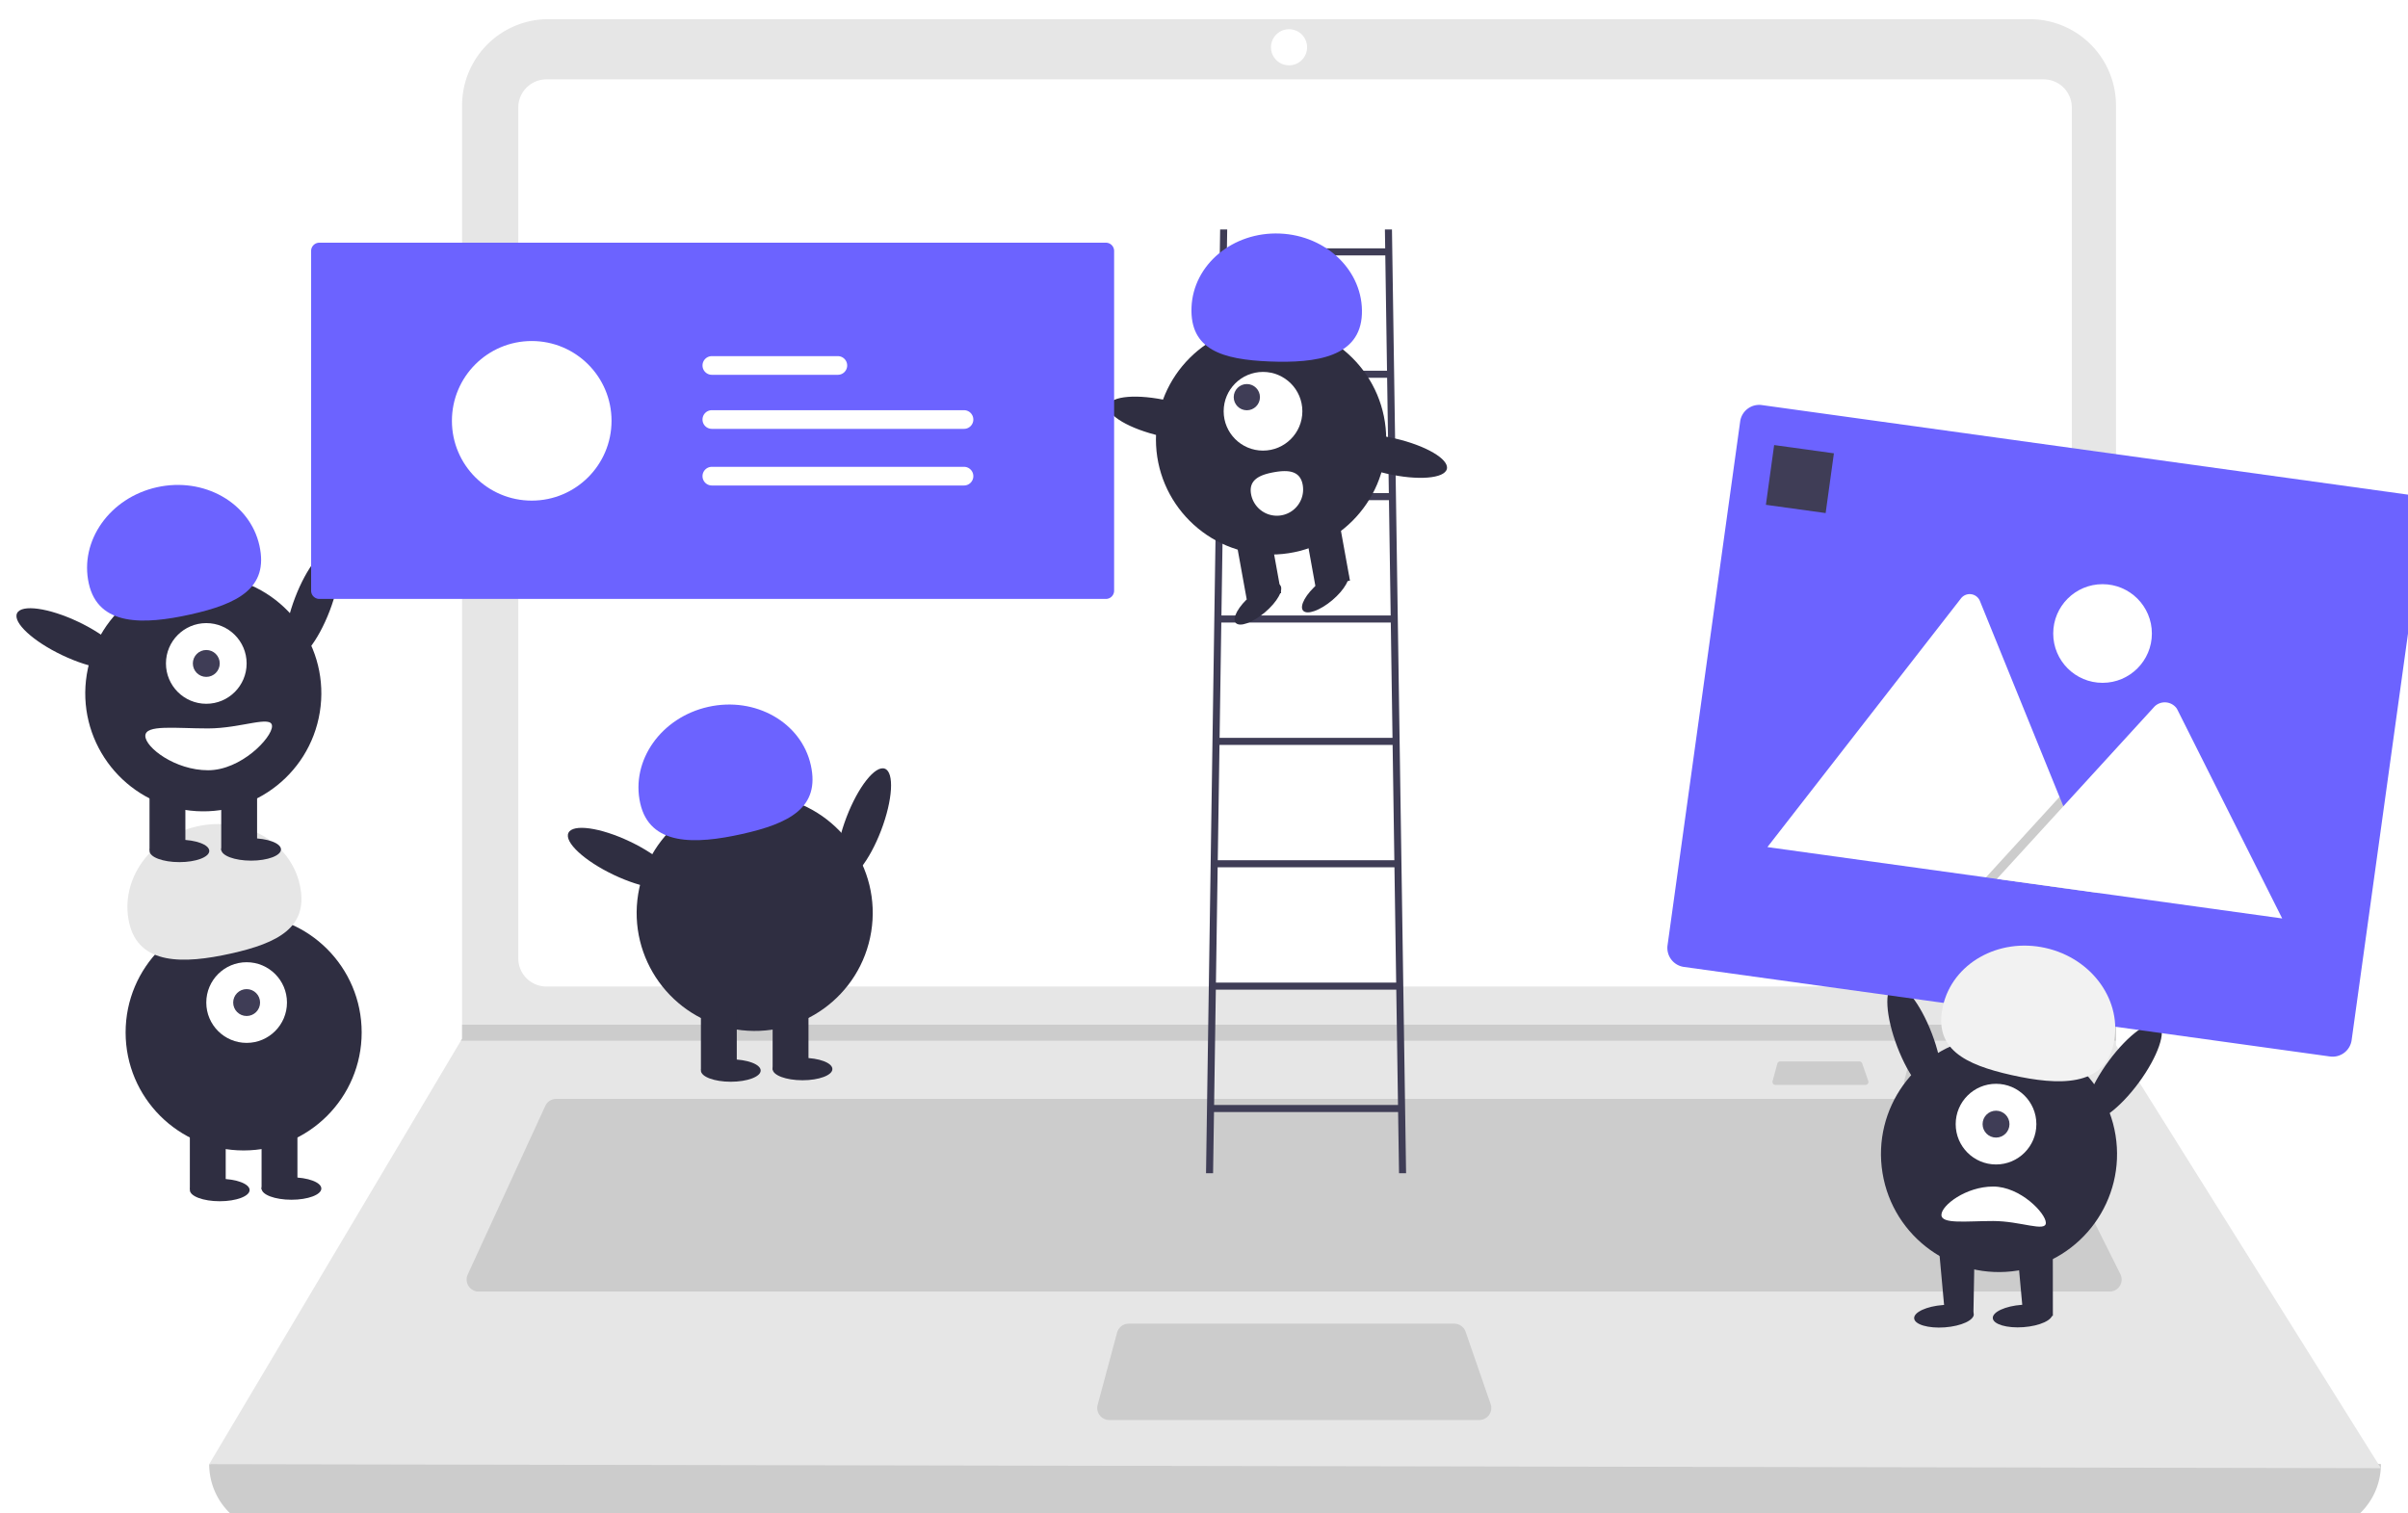 <?xml version="1.0" encoding="UTF-8" standalone="no"?>
<svg
   xmlns:dc="http://purl.org/dc/elements/1.1/"
   xmlns:cc="http://creativecommons.org/ns#"
   xmlns:rdf="http://www.w3.org/1999/02/22-rdf-syntax-ns#"
   xmlns:svg="http://www.w3.org/2000/svg"
   xmlns="http://www.w3.org/2000/svg"
   xmlns:sodipodi="http://sodipodi.sourceforge.net/DTD/sodipodi-0.dtd"
   xmlns:inkscape="http://www.inkscape.org/namespaces/inkscape"
   inkscape:version="1.0 (4035a4f, 2020-05-01)"
   sodipodi:docname="login.svg"
   version="1.1"
   viewBox="0 0 878.64 552.215"
   height="552.215"
   width="878.64"
   data-name="Layer 1"
   id="f241e7b9-92bc-4a39-8e1f-dd6f59c49ece">
  <defs
     id="defs1141">
    <filter
       id="filter2067"
       inkscape:label="Drop Shadow"
       style="color-interpolation-filters:sRGB;">
      <feFlood
         id="feFlood2057"
         result="flood"
         flood-color="rgb(0,0,0)"
         flood-opacity="0.498" />
      <feComposite
         id="feComposite2059"
         result="composite1"
         operator="in"
         in2="SourceGraphic"
         in="flood" />
      <feGaussianBlur
         id="feGaussianBlur2061"
         result="blur"
         stdDeviation="4.5"
         in="composite1" />
      <feOffset
         id="feOffset2063"
         result="offset"
         dy="7"
         dx="6" />
      <feComposite
         id="feComposite2065"
         result="composite2"
         operator="over"
         in2="offset"
         in="SourceGraphic" />
    </filter>
  </defs>
  <sodipodi:namedview
     inkscape:current-layer="f241e7b9-92bc-4a39-8e1f-dd6f59c49ece"
     inkscape:window-maximized="1"
     inkscape:window-y="27"
     inkscape:window-x="0"
     inkscape:cy="78.180929"
     inkscape:cx="439.32016"
     inkscape:zoom="1.0104766"
     showgrid="false"
     id="namedview1139"
     inkscape:window-height="704"
     inkscape:window-width="1366"
     inkscape:pageshadow="2"
     inkscape:pageopacity="0"
     guidetolerance="10"
     gridtolerance="10"
     objecttolerance="10"
     borderopacity="1"
     bordercolor="#666666"
     pagecolor="#ffffff" />
  <g
     style="filter:url(#filter2067)"
     id="g2055">
    <path
       d="M998.543,726.107H255.909a24.901,24.901,0,0,1-24.901-24.901v0q403.807-46.93,792.435,0v0A24.901,24.901,0,0,1,998.543,726.107Z"
       transform="translate(-160.68 -173.893)"
       fill="#ccc"
       id="path1001" />
    <path
       d="M1023.444,702.671,231.008,701.206l91.84-154.532.439-.732V205.37a31.475,31.475,0,0,1,31.478-31.478H895.292a31.475,31.475,0,0,1,31.478,31.478v342.915Z"
       transform="translate(-160.68 -173.893)"
       fill="#e6e6e6"
       id="path1003" />
    <path
       d="M354.048,195.864a10.265,10.265,0,0,0-10.253,10.253V516.647a10.265,10.265,0,0,0,10.253,10.253H900.404a10.266,10.266,0,0,0,10.253-10.253V206.117a10.265,10.265,0,0,0-10.253-10.253Z"
       transform="translate(-160.68 -173.893)"
       fill="#fff"
       id="path1005" />
    <path
       d="M357.639,567.913a4.406,4.406,0,0,0-3.992,2.558l-28.299,61.52a4.394,4.394,0,0,0,3.992,6.231H924.45a4.394,4.394,0,0,0,3.929-6.36l-30.76-61.52a4.372,4.372,0,0,0-3.929-2.429Z"
       transform="translate(-160.68 -173.893)"
       fill="#ccc"
       id="path1007" />
    <circle
       cx="464.349"
       cy="10.253"
       r="6.591"
       fill="#fff"
       id="circle1009" />
    <path
       d="M566.534,649.94a4.401,4.401,0,0,0-4.243,3.251l-7.099,26.366a4.394,4.394,0,0,0,4.243,5.537H694.433a4.393,4.393,0,0,0,4.151-5.832l-9.126-26.366a4.397,4.397,0,0,0-4.153-2.957Z"
       transform="translate(-160.68 -173.893)"
       fill="#ccc"
       id="path1011" />
    <polygon
       points="766.09 366.922 766.09 372.782 162.169 372.782 162.623 372.049 162.623 366.922 766.09 366.922"
       fill="#ccc"
       id="polygon1013" />
    <path
       d="M852.227,554.237a1.072,1.072,0,0,0-1.033.792l-1.729,6.42a1.07,1.07,0,0,0,1.033,1.348H883.372a1.07,1.07,0,0,0,1.011-1.42l-2.222-6.42a1.071,1.071,0,0,0-1.011-.72Z"
       transform="translate(-160.68 -173.893)"
       fill="#ccc"
       id="path1015" />
    <path
       d="M804.227,554.237a1.072,1.072,0,0,0-1.033.792l-1.729,6.42a1.07,1.07,0,0,0,1.033,1.348H835.372a1.07,1.07,0,0,0,1.011-1.42l-2.222-6.42a1.071,1.071,0,0,0-1.011-.72Z"
       transform="translate(-160.68 -173.893)"
       fill="#ccc"
       id="path1017" />
    <path
       d="M665.161,595.032h2.576l-5.153-344.388h-2.576l.103,6.871H602.364l.103-6.871h-2.576l-5.153,344.388h2.576l.334-22.329h67.179Zm-3.714-248.2H601.028l.63-42.082h59.16Zm.039,2.576.63,42.082h-61.756l.63-42.082Zm.668,44.659.63,42.082H599.691l.63-42.082Zm.668,44.659.63,42.082H599.023l.63-42.082Zm.668,44.659.63,42.082H598.355l.63-42.082ZM660.15,260.091l.63,42.082H601.696l.63-42.082ZM597.687,570.126l.63-42.082h65.842l.63,42.082Z"
       transform="translate(-160.68 -173.893)"
       fill="#3f3d56"
       id="path1019" />
    <circle
       cx="457.794"
       cy="153.358"
       r="42.012"
       fill="#2f2e41"
       id="circle1021" />
    <rect
       x="632.562"
       y="357.238"
       width="12.763"
       height="22.867"
       transform="translate(-216.134 -54.179) rotate(-10.261)"
       fill="#2f2e41"
       id="rect1023" />
    <rect
       x="607.444"
       y="361.785"
       width="12.763"
       height="22.867"
       transform="translate(-217.345 -58.581) rotate(-10.261)"
       fill="#2f2e41"
       id="rect1025" />
    <ellipse
       cx="613.672"
       cy="387.298"
       rx="10.636"
       ry="3.989"
       transform="translate(-265.606 314.454) rotate(-40.261)"
       fill="#2f2e41"
       id="ellipse1027" />
    <ellipse
       cx="638.267"
       cy="382.846"
       rx="10.636"
       ry="3.989"
       transform="translate(-256.902 329.294) rotate(-40.261)"
       fill="#2f2e41"
       id="ellipse1029" />
    <circle
       cx="454.853"
       cy="143.081"
       r="14.359"
       fill="#fff"
       id="circle1031" />
    <circle
       cx="448.952"
       cy="137.934"
       r="4.786"
       fill="#3f3d56"
       id="circle1033" />
    <path
       d="M651.616,281.545c.632-15.554-12.773-28.728-29.941-29.425s-31.597,11.346-32.229,26.9,11.302,19.087,28.47,19.785S650.984,297.099,651.616,281.545Z"
       transform="translate(-160.68 -173.893)"
       fill="#6c63ff"
       id="path1035" />
    <ellipse
       cx="579.682"
       cy="319.596"
       rx="6.594"
       ry="21.006"
       transform="translate(-22.029 639.327) rotate(-77.09)"
       fill="#2f2e41"
       id="ellipse1037" />
    <ellipse
       cx="662.15"
       cy="333.311"
       rx="6.594"
       ry="21.006"
       transform="translate(28.646 730.361) rotate(-77.09)"
       fill="#2f2e41"
       id="ellipse1039" />
    <path
       d="M630.013,343.807a9.572,9.572,0,1,1-18.835,3.429l-.003-.018c-.942-5.202,3.08-7.043,8.283-7.985S629.071,338.605,630.013,343.807Z"
       transform="translate(-160.68 -173.893)"
       fill="#fff"
       id="path1041" />
    <ellipse
       cx="469.866"
       cy="467.526"
       rx="21.534"
       ry="6.76"
       transform="translate(-295.283 565.612) rotate(-69.082)"
       fill="#2f2e41"
       id="ellipse1043" />
    <circle
       cx="430.059"
       cy="500.048"
       r="43.067"
       transform="translate(-293.1 670.562) rotate(-80.783)"
       fill="#2f2e41"
       id="circle1045" />
    <rect
       x="249.753"
       y="359.955"
       width="13.084"
       height="23.442"
       fill="#2f2e41"
       id="rect1047" />
    <rect
       x="275.921"
       y="359.955"
       width="13.084"
       height="23.442"
       fill="#2f2e41"
       id="rect1049" />
    <ellipse
       cx="260.656"
       cy="383.67"
       rx="10.903"
       ry="4.089"
       fill="#2f2e41"
       id="ellipse1051" />
    <ellipse
       cx="286.824"
       cy="383.125"
       rx="10.903"
       ry="4.089"
       fill="#2f2e41"
       id="ellipse1053" />
    <path
       d="M388.282,459.997c-3.477-15.574,7.639-31.31,24.829-35.149s33.944,5.675,37.422,21.249-7.915,21.318-25.105,25.156S391.759,475.571,388.282,459.997Z"
       transform="translate(-160.68 -173.893)"
       fill="#6c63ff"
       id="path1055" />
    <ellipse
       cx="381.55"
       cy="480.065"
       rx="6.76"
       ry="21.534"
       transform="translate(-376.387 445.192) rotate(-64.626)"
       fill="#2f2e41"
       id="ellipse1057" />
    <circle
       cx="82.901"
       cy="369.763"
       r="43.067"
       fill="#2f2e41"
       id="circle1059" />
    <rect
       x="63.275"
       y="403.563"
       width="13.084"
       height="23.442"
       fill="#2f2e41"
       id="rect1061" />
    <rect
       x="89.443"
       y="403.563"
       width="13.084"
       height="23.442"
       fill="#2f2e41"
       id="rect1063" />
    <ellipse
       cx="74.178"
       cy="427.277"
       rx="10.903"
       ry="4.089"
       fill="#2f2e41"
       id="ellipse1065" />
    <ellipse
       cx="100.346"
       cy="426.732"
       rx="10.903"
       ry="4.089"
       fill="#2f2e41"
       id="ellipse1067" />
    <circle
       cx="83.991"
       cy="358.86"
       r="14.719"
       fill="#fff"
       id="circle1069" />
    <circle
       cx="83.991"
       cy="358.86"
       r="4.906"
       fill="#3f3d56"
       id="circle1071" />
    <path
       d="M201.804,503.604c-3.477-15.574,7.639-31.31,24.829-35.149s33.944,5.675,37.422,21.249-7.915,21.318-25.105,25.156S205.281,519.178,201.804,503.604Z"
       transform="translate(-160.68 -173.893)"
       fill="#e6e6e6"
       id="path1073" />
    <ellipse
       cx="268.669"
       cy="387.383"
       rx="21.534"
       ry="6.76"
       transform="translate(-349.786 326.145) rotate(-69.082)"
       fill="#2f2e41"
       id="ellipse1075" />
    <circle
       cx="228.861"
       cy="419.905"
       r="43.067"
       transform="translate(-382.961 404.658) rotate(-80.783)"
       fill="#2f2e41"
       id="circle1077" />
    <rect
       x="48.556"
       y="279.812"
       width="13.084"
       height="23.442"
       fill="#2f2e41"
       id="rect1079" />
    <rect
       x="74.723"
       y="279.812"
       width="13.084"
       height="23.442"
       fill="#2f2e41"
       id="rect1081" />
    <ellipse
       cx="59.459"
       cy="303.527"
       rx="10.903"
       ry="4.089"
       fill="#2f2e41"
       id="ellipse1083" />
    <ellipse
       cx="85.627"
       cy="302.982"
       rx="10.903"
       ry="4.089"
       fill="#2f2e41"
       id="ellipse1085" />
    <circle
       cx="69.272"
       cy="235.11"
       r="14.719"
       fill="#fff"
       id="circle1087" />
    <circle
       cx="69.272"
       cy="235.11"
       r="4.906"
       fill="#3f3d56"
       id="circle1089" />
    <path
       d="M187.085,379.854c-3.477-15.574,7.639-31.31,24.829-35.149s33.944,5.675,37.422,21.249-7.915,21.318-25.105,25.156S190.562,395.428,187.085,379.854Z"
       transform="translate(-160.68 -173.893)"
       fill="#6c63ff"
       id="path1091" />
    <ellipse
       cx="180.353"
       cy="399.922"
       rx="6.76"
       ry="21.534"
       transform="translate(-418.954 217.605) rotate(-64.626)"
       fill="#2f2e41"
       id="ellipse1093" />
    <path
       d="M207.707,435.442c0,4.215,10.853,12.539,22.897,12.539s23.335-11.867,23.335-16.082-11.292.818-23.335.818S207.707,431.227,207.707,435.442Z"
       transform="translate(-160.68 -173.893)"
       fill="#fff"
       id="path1095" />
    <path
       d="M271.204,255.461a3.003,3.003,0,0,0-3,3v124a3.003,3.003,0,0,0,3,3h287a3.003,3.003,0,0,0,3-3v-124a3.003,3.003,0,0,0-3-3Z"
       transform="translate(-160.68 -173.893)"
       fill="#6c63ff"
       id="path1097" />
    <circle
       cx="188.018"
       cy="146.569"
       r="29.121"
       fill="#fff"
       id="circle1099" />
    <path
       id="b71acdfd-6a55-428e-917a-53f192cb0203"
       data-name="Path 40"
       d="M414.423,316.587a3.405,3.405,0,0,0,0,6.81h91.946a3.405,3.405,0,1,0,.112-6.81q-.056-.001-.112,0Z"
       transform="translate(-160.68 -173.893)"
       fill="#fff" />
    <path
       id="ad4fbcfa-41b0-45f9-a593-23b6dc3fe165"
       data-name="Path 40"
       d="M414.423,296.86a3.405,3.405,0,0,0,0,6.81H460.339a3.405,3.405,0,1,0,.112-6.81q-.056-.001-.112,0Z"
       transform="translate(-160.68 -173.893)"
       fill="#fff" />
    <path
       id="bce2a7cd-a325-424d-9b3a-f63d1dad5aba"
       data-name="Path 40"
       d="M414.423,337.253a3.405,3.405,0,0,0,0,6.81h91.946a3.405,3.405,0,1,0,.112-6.81q-.056-.001-.112,0Z"
       transform="translate(-160.68 -173.893)"
       fill="#fff" />
    <ellipse
       cx="853.282"
       cy="546.503"
       rx="6.76"
       ry="21.534"
       transform="translate(-299.56 166.772) rotate(-20.918)"
       fill="#2f2e41"
       id="ellipse1104" />
    <circle
       cx="884.09"
       cy="588.025"
       r="43.067"
       transform="translate(-243.455 -24.684) rotate(-9.217)"
       fill="#2f2e41"
       id="circle1106" />
    <polygon
       points="743.035 447.932 729.952 447.932 732.512 476.005 743.058 473.14 743.035 447.932"
       fill="#2f2e41"
       id="polygon1108" />
    <polygon
       points="714.512 448.005 701.428 448.005 703.988 476.078 714.058 473.14 714.512 448.005"
       fill="#2f2e41"
       id="polygon1110" />
    <ellipse
       cx="863.998"
       cy="647.212"
       rx="10.903"
       ry="4.089"
       transform="translate(-205.574 -109.168) rotate(-4.182)"
       fill="#2f2e41"
       id="ellipse1112" />
    <circle
       cx="722.319"
       cy="403.229"
       r="14.719"
       fill="#fff"
       id="circle1114" />
    <circle
       cx="722.319"
       cy="403.229"
       r="4.906"
       fill="#3f3d56"
       id="circle1116" />
    <ellipse
       cx="929.598"
       cy="558.041"
       rx="21.534"
       ry="6.76"
       transform="translate(-232.251 800.349) rotate(-53.55)"
       fill="#2f2e41"
       id="ellipse1118" />
    <path
       d="M863.077,610.231c0-3.474,8.945-10.334,18.871-10.334s19.232,9.78,19.232,13.254-9.307-.674-19.232-.674S863.077,613.705,863.077,610.231Z"
       transform="translate(-160.68 -173.893)"
       fill="#fff"
       id="path1120" />
    <path
       d="M1004.857,552.434,769.111,519.753a7.008,7.008,0,0,1-5.972-7.895l26.502-191.172a7.008,7.008,0,0,1,7.895-5.972l235.746,32.681a7.008,7.008,0,0,1,5.972,7.895L1012.751,546.462A7.008,7.008,0,0,1,1004.857,552.434Z"
       transform="translate(-160.68 -173.893)"
       fill="#6c63ff"
       id="path1122" />
    <path
       d="M920.402,492.772,800.048,476.088a2.477,2.477,0,0,1-.445-.098l70.591-90.706a4.024,4.024,0,0,1,6.938.962l29.029,71.462,1.391,3.42Z"
       transform="translate(-160.68 -173.893)"
       fill="#fff"
       id="path1124" />
    <polygon
       points="759.722 318.879 718.63 313.183 742.864 286.679 744.609 284.77 745.481 283.815 746.872 287.235 759.722 318.879"
       opacity="0.2"
       style="isolation:isolate"
       id="polygon1126" />
    <path
       d="M987.415,502.062,883.318,487.631l24.234-26.504,1.744-1.909,31.579-34.54a5.37,5.37,0,0,1,7.961.622,4.796,4.796,0,0,1,.313.524Z"
       transform="translate(-160.68 -173.893)"
       fill="#fff"
       id="path1128" />
    <circle
       cx="761.186"
       cy="224.184"
       r="18"
       fill="#fff"
       id="circle1130" />
    <rect
       x="799.941"
       y="330.812"
       width="22"
       height="22"
       transform="matrix(0.991, 0.137, -0.137, 0.991, -106.062, -282.01)"
       fill="#3f3d56"
       id="rect1132" />
    <path
       d="M925.866,547.973c3.477-15.574-7.639-31.31-24.829-35.149s-33.944,5.675-37.422,21.249,7.915,21.318,25.105,25.156S922.389,563.547,925.866,547.973Z"
       transform="translate(-160.68 -173.893)"
       fill="#f2f2f2"
       id="path1134" />
    <ellipse
       cx="892.69"
       cy="647.142"
       rx="10.903"
       ry="4.089"
       transform="translate(-205.492 -107.076) rotate(-4.182)"
       fill="#2f2e41"
       id="ellipse1136" />
  </g>
</svg>
